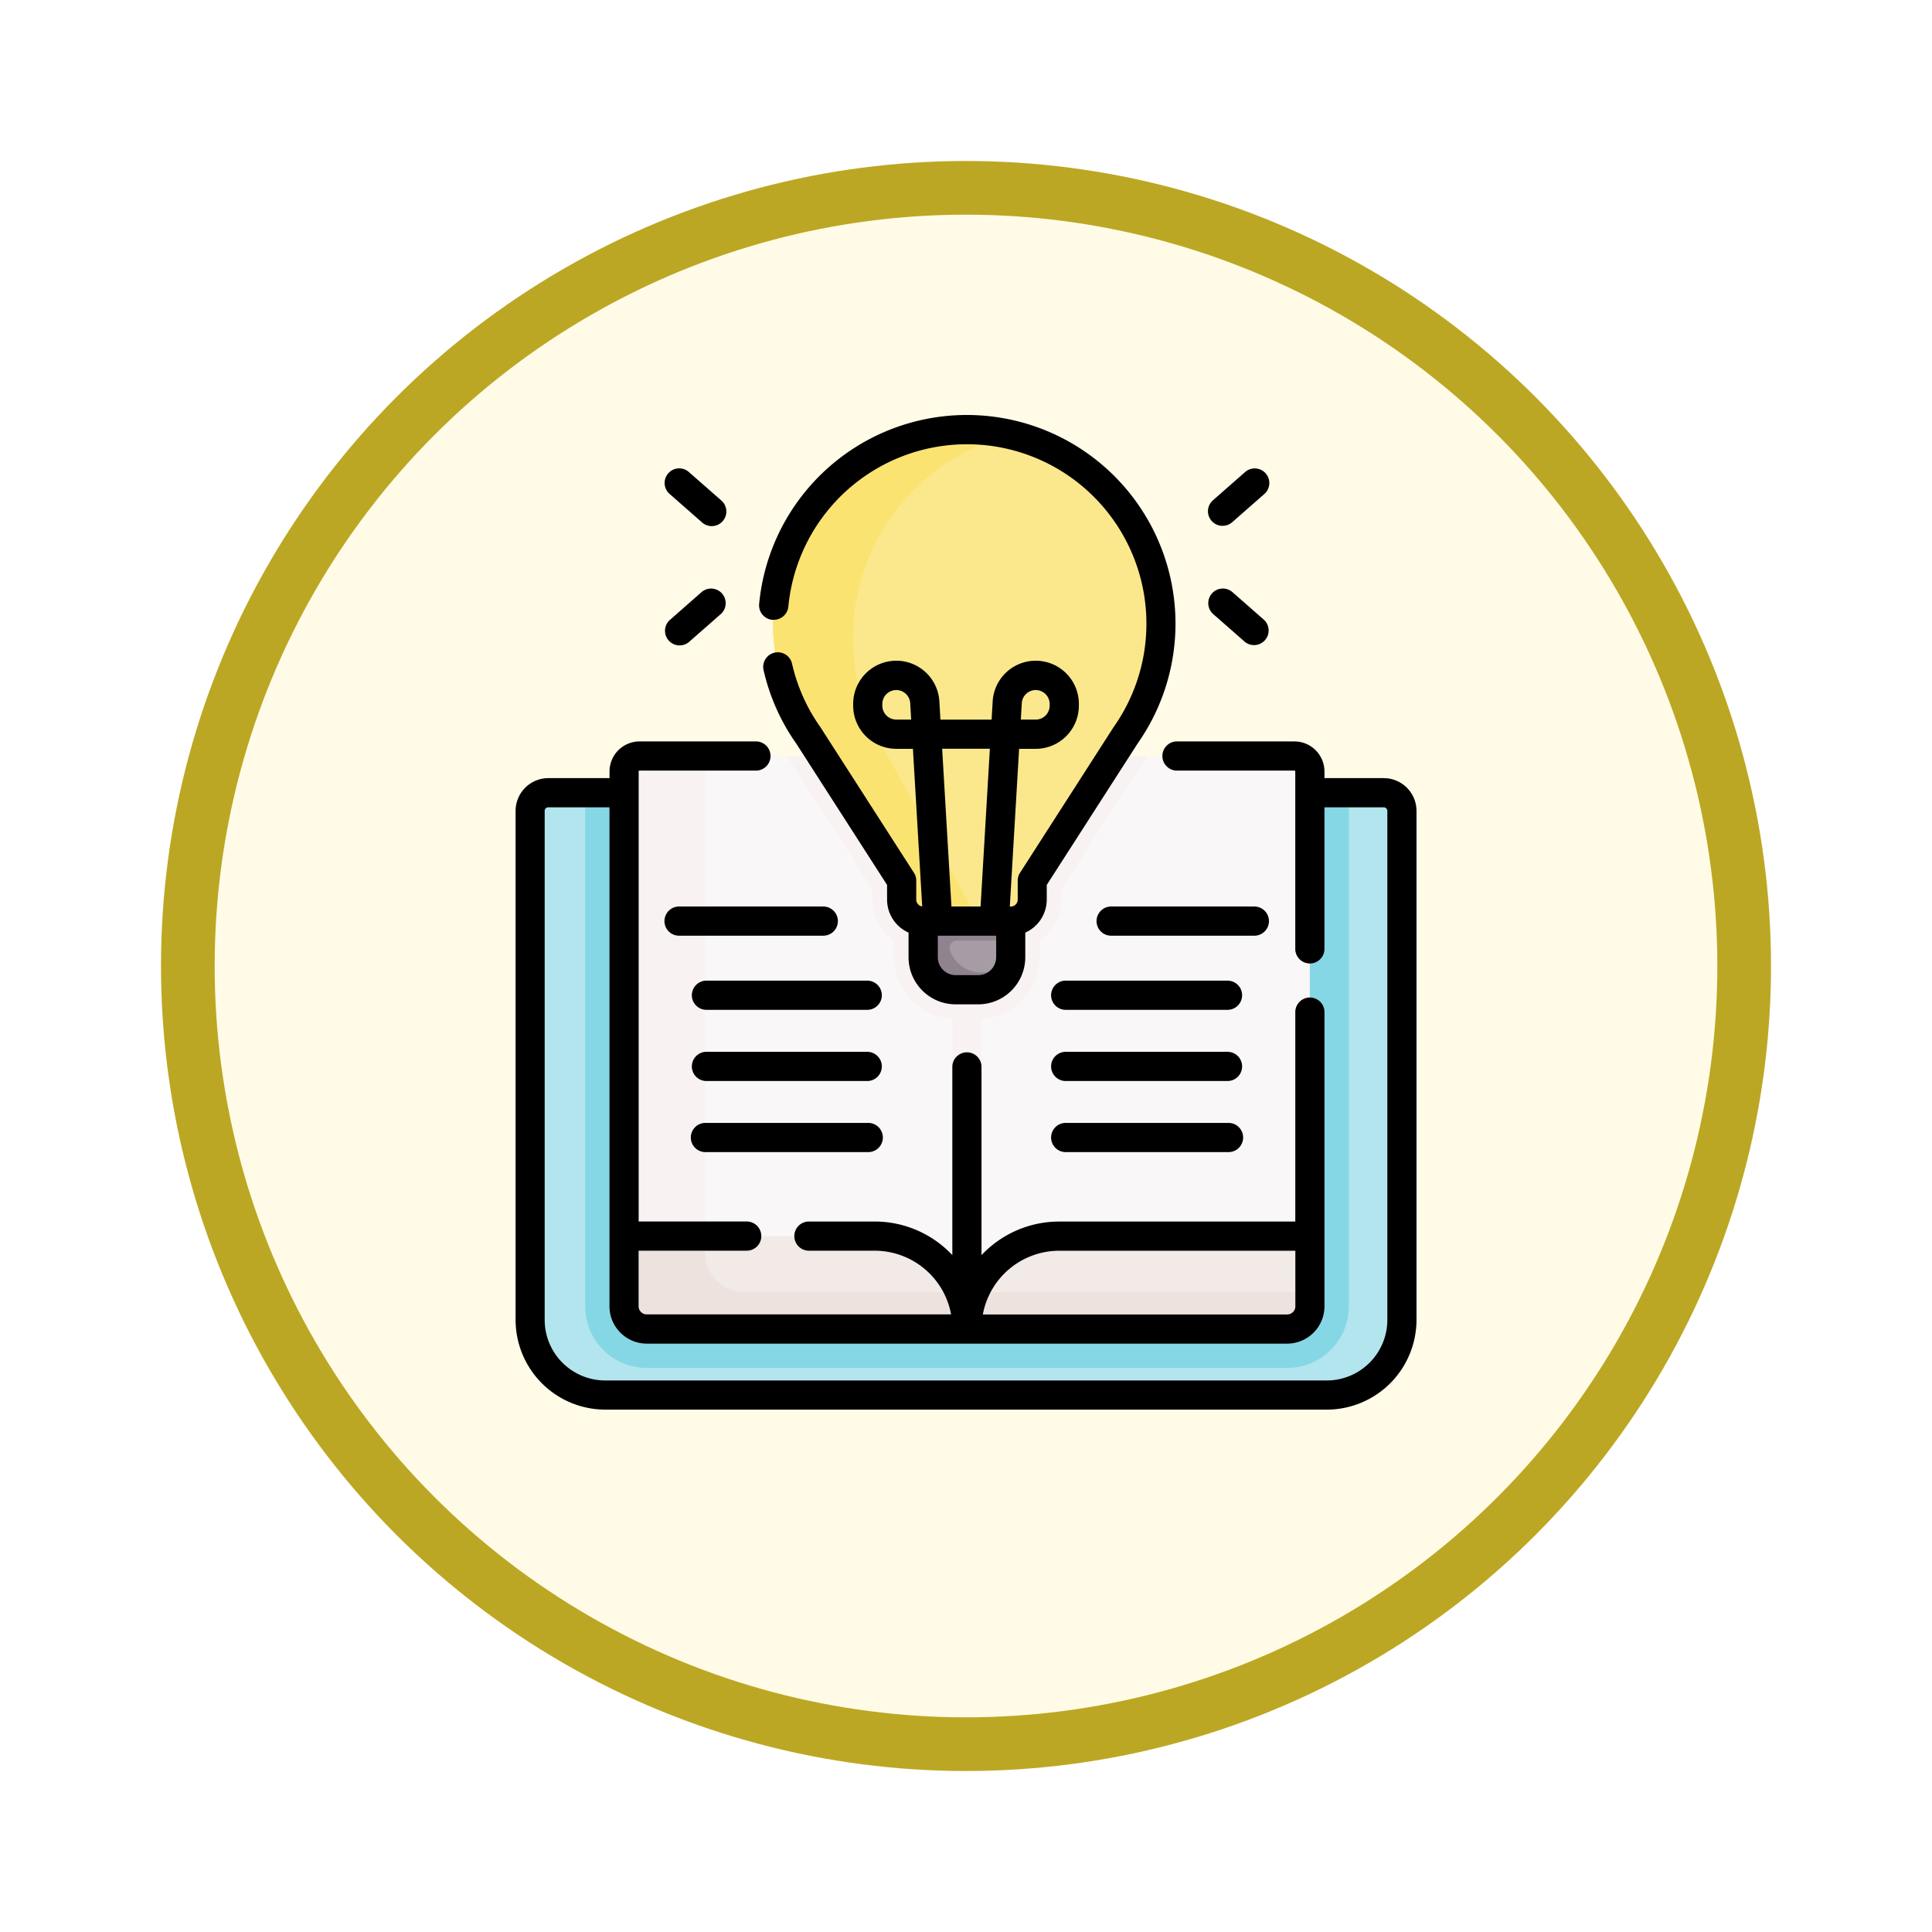<svg xmlns="http://www.w3.org/2000/svg" xmlns:xlink="http://www.w3.org/1999/xlink" width="108" height="108" viewBox="0 0 108 108">
  <defs>
    <filter id="Fondo" x="0" y="0" width="108" height="108" filterUnits="userSpaceOnUse">
      <feOffset dy="3" input="SourceAlpha"/>
      <feGaussianBlur stdDeviation="3" result="blur"/>
      <feFlood flood-opacity="0.161"/>
      <feComposite operator="in" in2="blur"/>
      <feComposite in="SourceGraphic"/>
    </filter>
  </defs>
  <g id="Group_1144446" data-name="Group 1144446" transform="translate(-588 -673)">
    <g transform="matrix(1, 0, 0, 1, 588, 673)" filter="url(#Fondo)">
      <g id="Fondo-2" data-name="Fondo" transform="translate(9 6)" fill="#fffbe7" stroke="#bca724" stroke-width="3">
        <circle cx="45" cy="45" r="45" stroke="none"/>
        <circle cx="45" cy="45" r="43.5" fill="none"/>
      </g>
    </g>
    <g id="Group_1144259" data-name="Group 1144259" transform="translate(592.753 696.2)">
      <g id="Group_1144257" data-name="Group 1144257" transform="translate(24.88 0.816)">
        <path id="Path_979684" data-name="Path 979684" d="M79.283,194.154A1.016,1.016,0,0,1,80.3,195.17v28.454a4.2,4.2,0,0,1-4.2,4.2H35.765a4.2,4.2,0,0,1-4.2-4.2V195.17a1.016,1.016,0,0,1,1.016-1.016Z" transform="translate(-31.564 -173.856)" fill="#b3e5ee"/>
        <path id="Path_979685" data-name="Path 979685" d="M59.879,194.154v28.71a3.449,3.449,0,0,0,3.445,3.446h35.8a3.45,3.45,0,0,0,3.445-3.446v-28.71Z" transform="translate(-56.8 -173.856)" fill="#86d7e5"/>
        <path id="Path_979686" data-name="Path 979686" d="M117.351,175.283H80.742a.864.864,0,0,0-.863.865v25.976l11.8,4.309,7.37.848,17.665-3.189,1.5-1.968V176.148A.864.864,0,0,0,117.351,175.283Z" transform="translate(-74.625 -157.037)" fill="#f9f7f7"/>
        <path id="Path_979687" data-name="Path 979687" d="M248.639,175.283h1.631v32.033h-1.631Z" transform="translate(-225.033 -157.037)" fill="#f8f3f2"/>
        <path id="Path_979688" data-name="Path 979688" d="M163.57,175.283l4.784,7.447v.578a2.834,2.834,0,0,0,1.2,2.317v.908a3.452,3.452,0,0,0,3.448,3.448h1.262a3.452,3.452,0,0,0,3.448-3.448v-.908a2.834,2.834,0,0,0,1.2-2.317v-.578l4.784-7.447Z" transform="translate(-149.215 -157.037)" fill="#f8f3f2"/>
        <g id="Group_1144255" data-name="Group 1144255" transform="translate(5.254)">
          <g id="Group_1144254" data-name="Group 1144254" transform="translate(0 18.246)">
            <g id="XMLID_248_">
              <g id="Group_1144253" data-name="Group 1144253">
                <g id="Group_1144251" data-name="Group 1144251">
                  <path id="Path_979689" data-name="Path 979689" d="M84.406,203.04V175.283H80.742a.864.864,0,0,0-.863.865v25.976l4.674,1.707A2.22,2.22,0,0,1,84.406,203.04Z" transform="translate(-79.879 -175.283)" fill="#f8f3f2"/>
                </g>
                <g id="Group_1144252" data-name="Group 1144252" transform="translate(0 26.841)">
                  <path id="Path_979690" data-name="Path 979690" d="M99.047,427.26v.036h-17.9a1.27,1.27,0,0,1-1.27-1.271V422.1H93.89a5.157,5.157,0,0,1,5.157,5.157Z" transform="translate(-79.879 -422.103)" fill="#f2eae7"/>
                  <path id="Path_979691" data-name="Path 979691" d="M275.307,422.1v3.921a1.271,1.271,0,0,1-1.27,1.271h-17.9v-.036A5.157,5.157,0,0,1,261.3,422.1Z" transform="translate(-236.971 -422.103)" fill="#f2eae7"/>
                </g>
              </g>
            </g>
          </g>
          <path id="Path_979692" data-name="Path 979692" d="M238.529,248.154h-4.894v3.326a1.816,1.816,0,0,0,1.816,1.816h1.262a1.816,1.816,0,0,0,1.816-1.816Z" transform="translate(-216.915 -221.984)" fill="#a59ca6"/>
          <path id="Path_979693" data-name="Path 979693" d="M238.529,248.154h-4.894v3.326a1.816,1.816,0,0,0,1.816,1.816h1.262a1.815,1.815,0,0,0,1.613-.984,1.837,1.837,0,0,1-.213.014h-1.262a1.815,1.815,0,0,1-1.718-1.231.415.415,0,0,1,.392-.549h3v-2.392Z" transform="translate(-216.915 -221.984)" fill="#8f8390"/>
          <path id="Path_979694" data-name="Path 979694" d="M178.088,18.346a10.847,10.847,0,1,0-19.718,6.242l5.219,8.125V33.77a1.2,1.2,0,0,0,1.2,1.2h4.894a1.2,1.2,0,0,0,1.2-1.2V32.713l5.219-8.125a10.8,10.8,0,0,0,1.976-6.242Z" transform="translate(-148.074 -7.499)" fill="#fbe88c"/>
          <path id="Path_979695" data-name="Path 979695" d="M162.946,25.973a11.944,11.944,0,0,1-2.066-6.748,11.649,11.649,0,0,1,8.843-11.44,10.849,10.849,0,0,0-11.352,16.8l5.219,8.125v1.057a1.2,1.2,0,0,0,1.2,1.2h3.1Z" transform="translate(-148.075 -7.5)" fill="#fbe372"/>
        </g>
        <g id="Group_1144256" data-name="Group 1144256" transform="translate(5.254 45.087)">
          <path id="Path_979696" data-name="Path 979696" d="M256.544,451.046a5.142,5.142,0,0,0-.406,2.009v.036h17.9a1.27,1.27,0,0,0,1.27-1.271v-.774H256.544Z" transform="translate(-236.97 -447.899)" fill="#ede2dd"/>
          <path id="Path_979697" data-name="Path 979697" d="M86.637,425.25a2.231,2.231,0,0,1-2.231-2.231V422.1H79.879v3.921a1.27,1.27,0,0,0,1.27,1.271h17.9v-.036a5.14,5.14,0,0,0-.406-2.009Z" transform="translate(-79.879 -422.103)" fill="#ede2dd"/>
        </g>
      </g>
      <g id="Group_1144258" data-name="Group 1144258" transform="translate(24.064 0)">
        <path id="Path_979698" data-name="Path 979698" d="M72.6,169.837H69.285v-.372a1.682,1.682,0,0,0-1.68-1.68H61.07a.816.816,0,1,0,0,1.631h6.535a.049.049,0,0,1,.049.049v9.945a.816.816,0,0,0,1.631,0v-7.941H72.6a.2.2,0,0,1,.2.2v28.454a3.389,3.389,0,0,1-3.385,3.385H29.08a3.389,3.389,0,0,1-3.385-3.385V171.668a.2.2,0,0,1,.2-.2h3.422v27.895a2.088,2.088,0,0,0,2.086,2.086H67.2a2.088,2.088,0,0,0,2.086-2.086V182.888a.816.816,0,0,0-1.631,0v11.737h-13.2a5.955,5.955,0,0,0-4.341,1.877v-10.55a.816.816,0,0,0-1.631,0V196.5a5.955,5.955,0,0,0-4.341-1.877H40.438a.816.816,0,0,0,0,1.631h3.706a4.348,4.348,0,0,1,4.27,3.561H31.4a.455.455,0,0,1-.455-.455v-3.107H36.96a.816.816,0,1,0,0-1.631H30.949V169.465a.049.049,0,0,1,.049-.049h6.535a.816.816,0,0,0,0-1.631H31a1.682,1.682,0,0,0-1.68,1.68v.372H25.9a1.833,1.833,0,0,0-1.831,1.831v28.454a5.022,5.022,0,0,0,5.016,5.016H69.414a5.022,5.022,0,0,0,5.016-5.016V171.668A1.833,1.833,0,0,0,72.6,169.837ZM54.458,196.256h13.2v3.107a.455.455,0,0,1-.455.455H50.189A4.347,4.347,0,0,1,54.458,196.256Z" transform="translate(-24.064 -149.539)"/>
        <path id="Path_979699" data-name="Path 979699" d="M150.086,11.444a.817.817,0,0,0,.889-.735,10.031,10.031,0,1,1,18.19,6.727l-.02.029-5.219,8.125a.816.816,0,0,0-.129.441v1.057a.389.389,0,0,1-.389.389h-.053l.52-8.817h.929a2.414,2.414,0,0,0,2.411-2.411v-.1a2.411,2.411,0,0,0-4.818-.142l-.06,1.021h-2.86l-.06-1.021a2.411,2.411,0,0,0-4.818.142v.1a2.414,2.414,0,0,0,2.411,2.411h.929l.519,8.811a.388.388,0,0,1-.333-.383V26.03a.816.816,0,0,0-.129-.441l-5.219-8.125-.02-.029a9.937,9.937,0,0,1-1.571-3.516.816.816,0,1,0-1.59.365,11.562,11.562,0,0,0,1.817,4.076l5.081,7.909v.817a2.022,2.022,0,0,0,1.2,1.847v1.379a2.635,2.635,0,0,0,2.632,2.632h1.262a2.635,2.635,0,0,0,2.632-2.632V28.933a2.022,2.022,0,0,0,1.2-1.847v-.817l5.081-7.909a11.663,11.663,0,1,0-21.158-7.8.815.815,0,0,0,.735.889ZM164.025,16.1a.78.78,0,0,1,1.558.046v.1a.781.781,0,0,1-.78.78h-.833Zm-7.016.925a.781.781,0,0,1-.78-.78v-.1a.78.78,0,0,1,1.558-.046l.054.925Zm5.231,1.631-.519,8.817h-1.629l-.519-8.817Zm.352,11.654a1,1,0,0,1-1,1h-1.262a1,1,0,0,1-1-1V29.106h3.263v1.206Z" transform="translate(-135.723 0)"/>
        <path id="Path_979700" data-name="Path 979700" d="M380.826,30.777a.812.812,0,0,0,.538-.2l1.78-1.562a.816.816,0,1,0-1.076-1.226l-1.78,1.562a.816.816,0,0,0,.538,1.428Z" transform="translate(-341.302 -24.584)"/>
        <path id="Path_979701" data-name="Path 979701" d="M380.288,90.476l1.78,1.563a.816.816,0,0,0,1.076-1.226l-1.78-1.563a.816.816,0,0,0-1.076,1.226Z" transform="translate(-341.303 -79.364)"/>
        <path id="Path_979702" data-name="Path 979702" d="M101.18,29.011l1.78,1.562a.816.816,0,1,0,1.076-1.226l-1.78-1.562a.816.816,0,1,0-1.076,1.226Z" transform="translate(-92.547 -24.583)"/>
        <path id="Path_979703" data-name="Path 979703" d="M101.72,92.242a.813.813,0,0,0,.538-.2l1.78-1.563a.816.816,0,0,0-1.076-1.226l-1.78,1.563a.816.816,0,0,0,.538,1.428Z" transform="translate(-92.548 -79.365)"/>
        <path id="Path_979704" data-name="Path 979704" d="M110.568,253.47a.816.816,0,0,0-.816-.816h-8.034a.816.816,0,1,0,0,1.631h8.034A.816.816,0,0,0,110.568,253.47Z" transform="translate(-92.547 -225.179)"/>
        <path id="Path_979705" data-name="Path 979705" d="M124.312,290.8h-9.045a.816.816,0,0,0,0,1.631h9.045a.816.816,0,0,0,0-1.631Z" transform="translate(-104.622 -259.181)"/>
        <path id="Path_979706" data-name="Path 979706" d="M124.312,327.346h-9.045a.816.816,0,0,0,0,1.631h9.045a.816.816,0,0,0,0-1.631Z" transform="translate(-104.622 -291.748)"/>
        <path id="Path_979707" data-name="Path 979707" d="M124.312,363.887h-9.045a.816.816,0,1,0,0,1.631h9.045a.816.816,0,1,0,0-1.631Z" transform="translate(-104.622 -324.315)"/>
        <path id="Path_979708" data-name="Path 979708" d="M332.161,253.47a.816.816,0,0,0-.816-.816h-8.034a.816.816,0,0,0,0,1.631h8.034A.816.816,0,0,0,332.161,253.47Z" transform="translate(-290.043 -225.179)"/>
        <path id="Path_979709" data-name="Path 979709" d="M309.508,290.8h-9.045a.816.816,0,1,0,0,1.631h9.045a.816.816,0,0,0,0-1.631Z" transform="translate(-269.678 -259.181)"/>
        <path id="Path_979710" data-name="Path 979710" d="M309.508,327.346h-9.045a.816.816,0,1,0,0,1.631h9.045a.816.816,0,0,0,0-1.631Z" transform="translate(-269.678 -291.748)"/>
        <path id="Path_979711" data-name="Path 979711" d="M309.508,363.887h-9.045a.816.816,0,1,0,0,1.631h9.045a.816.816,0,1,0,0-1.631Z" transform="translate(-269.678 -324.315)"/>
      </g>
    </g>
  </g>
</svg>
